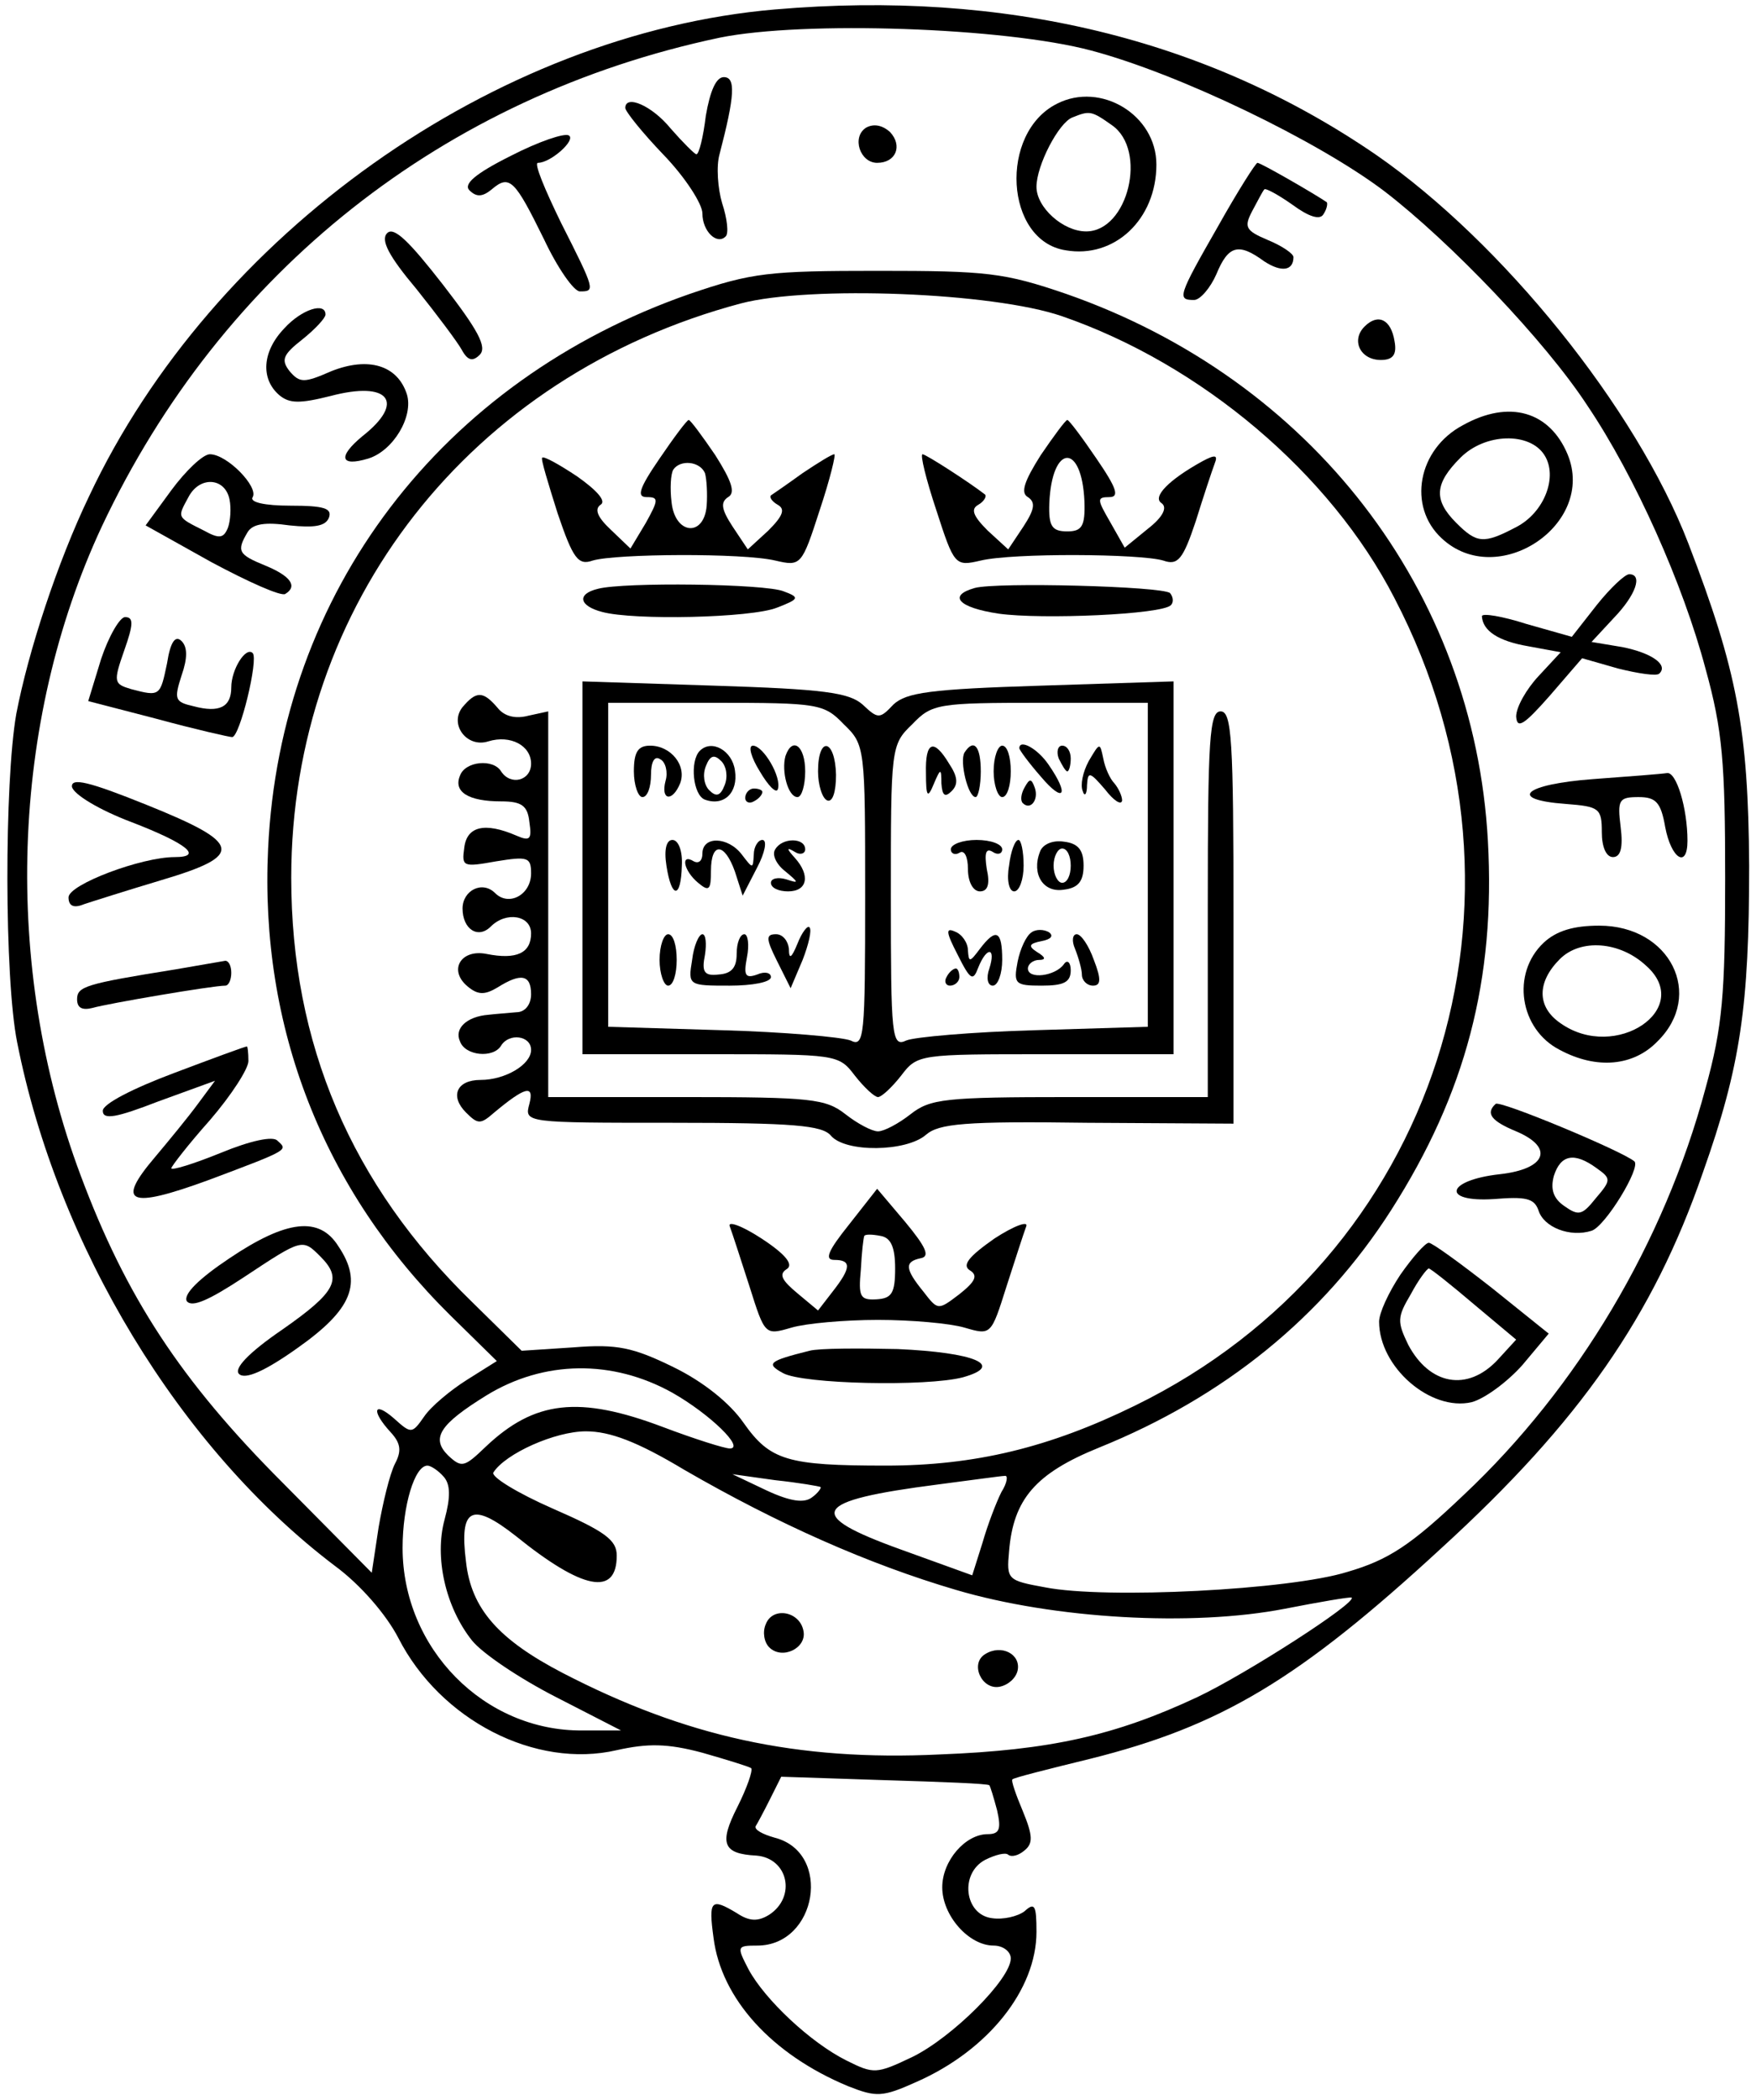 <?xml version="1.0" standalone="no"?>
<!DOCTYPE svg PUBLIC "-//W3C//DTD SVG 20010904//EN"
 "http://www.w3.org/TR/2001/REC-SVG-20010904/DTD/svg10.dtd">
<svg version="1.0" xmlns="http://www.w3.org/2000/svg"
 width="205pt" height="245pt" viewBox="0 0 205 245"
 preserveAspectRatio="xMidYMid meet">
<g transform="translate(0,245) scale(0.1,-0.1)"
fill="#000000" stroke="none">
<path d="M905 2439 c-327 -28 -657 -262 -801 -568 -37 -77 -71 -181 -85 -254
-14 -80 -14 -308 1 -383 47 -238 190 -474 371 -611 30 -22 60 -57 74 -84 49
-96 160 -153 255 -131 36 8 59 8 100 -3 28 -8 54 -16 57 -18 2 -3 -5 -23 -16
-45 -22 -43 -17 -55 22 -57 37 -3 47 -48 15 -69 -13 -8 -23 -8 -38 2 -30 18
-33 15 -27 -29 9 -71 68 -136 157 -173 33 -13 40 -13 80 5 84 37 140 108 140
175 0 31 -2 35 -14 24 -8 -6 -25 -10 -38 -8 -32 4 -38 52 -8 68 12 6 24 9 27
6 4 -3 12 -1 19 5 10 8 10 17 -2 46 -8 19 -14 36 -12 37 2 2 42 12 91 24 152
38 243 92 410 246 161 147 247 270 305 438 44 124 54 194 54 358 -1 159 -14
228 -71 376 -61 158 -217 351 -364 453 -198 136 -434 193 -702 170z m369 -48
c102 -27 264 -105 342 -164 77 -59 188 -175 237 -250 56 -83 112 -209 138
-307 20 -72 23 -110 23 -245 0 -135 -3 -173 -23 -245 -48 -179 -149 -349 -282
-474 -62 -59 -88 -76 -136 -90 -67 -21 -282 -32 -353 -18 -44 8 -45 9 -42 42
5 61 31 91 105 121 146 59 261 152 341 277 87 136 122 269 113 431 -16 292
-206 538 -492 638 -73 25 -93 27 -220 27 -127 0 -147 -2 -220 -27 -290 -101
-478 -348 -492 -647 -10 -208 64 -398 213 -545 l54 -53 -35 -22 c-19 -12 -42
-31 -50 -43 -14 -20 -15 -20 -35 -2 -24 21 -27 9 -4 -16 12 -13 13 -22 5 -37
-6 -12 -14 -45 -19 -74 l-8 -53 -104 105 c-119 119 -183 217 -236 359 -91 243
-82 528 25 757 140 297 399 502 721 570 98 20 333 12 434 -15z m-34 -310 c162
-56 313 -183 388 -329 184 -353 49 -770 -303 -942 -100 -49 -187 -70 -291 -70
-115 0 -135 6 -166 50 -16 23 -47 48 -82 65 -47 23 -66 27 -116 23 l-61 -4
-58 57 c-141 137 -211 301 -211 495 0 319 209 586 525 670 80 21 294 13 375
-15z m-455 -1256 c44 -25 85 -65 67 -65 -6 0 -41 11 -78 25 -98 37 -150 31
-207 -23 -25 -24 -28 -25 -44 -10 -20 20 -10 36 45 70 67 41 147 42 217 3z
m14 -90 c109 -63 215 -110 317 -140 115 -34 276 -43 384 -22 41 8 76 14 78 13
6 -6 -123 -89 -180 -116 -96 -45 -172 -62 -301 -67 -167 -8 -297 21 -440 95
-75 39 -107 75 -113 130 -8 63 7 70 58 30 78 -63 118 -71 118 -23 0 18 -13 28
-75 55 -41 18 -72 37 -69 42 14 22 72 48 108 48 28 0 60 -12 115 -45z m-281
-8 c8 -9 8 -24 1 -50 -12 -44 1 -102 32 -141 12 -15 55 -44 98 -66 l76 -39
-45 0 c-115 -1 -210 96 -210 213 0 49 14 96 29 96 4 0 13 -6 19 -13z m440 -12
c1 -1 -3 -7 -10 -12 -9 -7 -25 -5 -53 8 l-40 19 50 -7 c28 -3 51 -7 53 -8z
m211 -6 c-6 -12 -16 -38 -22 -59 l-12 -38 -83 30 c-114 41 -105 57 43 76 39 5
74 10 78 10 4 1 3 -8 -4 -19z m-14 -342 c1 -1 5 -14 9 -29 5 -22 3 -28 -11
-28 -26 0 -53 -31 -53 -62 0 -33 31 -68 60 -68 11 0 20 -7 20 -15 0 -24 -68
-92 -115 -115 -42 -20 -45 -20 -77 -4 -42 21 -95 71 -114 106 -14 27 -14 28
10 28 70 0 88 109 20 126 -14 4 -23 9 -22 13 2 3 10 18 17 32 l13 26 121 -4
c66 -2 121 -4 122 -6z"/>
<path d="M824 2315 c-3 -25 -8 -45 -11 -45 -2 0 -16 14 -30 30 -22 27 -53 40
-53 24 0 -4 20 -29 45 -55 25 -26 45 -57 45 -68 0 -21 17 -37 27 -27 4 3 2 21
-4 39 -5 17 -7 43 -3 57 18 69 19 90 5 90 -9 0 -16 -16 -21 -45z"/>
<path d="M1234 2329 c-68 -34 -61 -160 10 -171 57 -10 106 36 106 100 0 58
-65 97 -116 71z m64 -25 c42 -29 19 -124 -30 -124 -27 0 -58 28 -58 52 0 25
26 75 42 81 20 8 22 8 46 -9z"/>
<path d="M1011 2301 c-17 -11 -7 -41 13 -41 22 0 30 20 15 36 -9 8 -19 10 -28
5z"/>
<path d="M596 2268 c-42 -21 -55 -33 -48 -40 8 -8 15 -8 26 1 21 18 27 11 61
-58 16 -34 35 -61 42 -61 18 0 18 1 -22 80 -19 39 -32 70 -27 70 15 0 45 27
36 32 -5 3 -35 -7 -68 -24z"/>
<path d="M1422 2186 c-47 -82 -48 -86 -28 -86 7 0 19 14 26 30 14 34 26 37 56
15 20 -13 34 -11 34 5 0 4 -13 13 -30 20 -26 11 -28 15 -18 34 6 11 12 23 14
25 1 2 16 -6 33 -18 19 -14 32 -18 36 -11 4 6 5 12 4 14 -13 9 -77 46 -81 46
-2 0 -23 -33 -46 -74z"/>
<path d="M452 2178 c-8 -8 2 -27 34 -65 24 -30 48 -62 53 -71 7 -13 13 -14 21
-6 9 9 -2 29 -43 82 -39 50 -57 68 -65 60z"/>
<path d="M332 2067 c-26 -27 -28 -59 -6 -78 12 -10 24 -10 60 -1 68 18 88 -7
37 -47 -29 -24 -26 -36 7 -26 29 9 53 49 45 75 -11 34 -45 44 -88 27 -32 -14
-37 -14 -49 0 -10 13 -8 19 15 37 15 12 27 25 27 29 0 15 -28 6 -48 -16z"/>
<path d="M1593 2069 c-16 -16 -5 -39 19 -39 14 0 19 6 16 22 -4 25 -19 33 -35
17z"/>
<path d="M1708 1954 c-53 -28 -65 -95 -25 -132 65 -61 181 16 147 98 -21 50
-68 64 -122 34z m95 -35 c16 -25 0 -67 -33 -84 -38 -20 -46 -19 -70 5 -27 27
-25 46 5 76 29 29 81 30 98 3z"/>
<path d="M200 1878 l-30 -41 77 -43 c43 -23 81 -40 86 -37 15 9 6 21 -23 33
-32 13 -34 17 -21 39 6 10 21 12 49 8 29 -3 42 -1 46 9 4 11 -6 14 -45 14 -30
0 -48 4 -44 10 7 12 -30 50 -50 50 -8 0 -28 -19 -45 -42z m68 -11 c2 -10 1
-25 -2 -33 -5 -12 -10 -13 -28 -3 -32 16 -31 15 -18 39 13 25 43 23 48 -3z"/>
<path d="M1864 1744 l-29 -37 -53 15 c-28 9 -52 13 -52 9 1 -17 19 -29 54 -35
l38 -7 -26 -28 c-14 -15 -26 -36 -26 -47 1 -15 9 -10 39 24 l38 44 42 -12 c24
-6 45 -9 48 -6 11 10 -8 24 -43 31 l-36 6 26 28 c26 27 34 51 18 51 -5 0 -22
-16 -38 -36z"/>
<path d="M118 1681 l-15 -49 81 -21 c44 -12 84 -21 87 -21 9 0 31 91 24 98 -8
8 -25 -19 -25 -40 0 -23 -14 -30 -44 -22 -22 5 -23 8 -14 36 7 20 7 33 0 40
-7 7 -13 0 -17 -26 -8 -38 -8 -39 -42 -30 -20 6 -21 8 -8 45 11 31 11 39 1 39
-6 0 -19 -22 -28 -49z"/>
<path d="M84 1532 c2 -9 32 -27 69 -41 65 -25 85 -41 51 -41 -39 0 -124 -32
-124 -47 0 -10 6 -13 18 -8 9 3 50 16 90 28 98 29 95 43 -17 88 -67 27 -88 32
-87 21z"/>
<path d="M1860 1541 c-81 -6 -101 -24 -32 -29 39 -3 42 -5 42 -33 0 -17 5 -29
13 -29 9 0 12 11 9 35 -4 32 -2 35 21 35 20 0 26 -6 31 -35 7 -37 26 -49 26
-16 0 38 -13 81 -24 79 -6 -1 -45 -4 -86 -7z"/>
<path d="M1802 1350 c-38 -36 -28 -101 19 -125 43 -23 86 -19 114 10 55 54 15
135 -68 135 -30 0 -50 -6 -65 -20z m120 -27 c56 -50 -36 -112 -100 -67 -28 19
-28 48 -1 75 24 24 70 21 101 -8z"/>
<path d="M205 1319 c-106 -17 -115 -20 -115 -35 0 -10 6 -13 18 -10 17 5 140
26 155 26 4 0 7 7 7 15 0 8 -3 14 -7 14 -5 -1 -30 -5 -58 -10z"/>
<path d="M203 1198 c-48 -18 -83 -36 -83 -44 0 -11 16 -8 65 11 l66 24 -20
-27 c-11 -15 -34 -43 -50 -62 -46 -54 -31 -61 62 -27 96 36 93 35 81 46 -5 6
-32 0 -66 -14 -32 -13 -58 -21 -58 -18 0 2 20 28 45 56 25 29 45 60 45 69 0
10 -1 18 -2 17 -2 0 -40 -14 -85 -31z"/>
<path d="M1746 1162 c-12 -11 -5 -20 24 -32 45 -19 35 -44 -19 -50 -63 -7 -69
-33 -7 -29 37 3 47 1 52 -13 6 -20 37 -32 62 -24 16 5 58 74 50 81 -14 12
-158 72 -162 67z m118 -75 c17 -12 17 -14 -1 -35 -16 -20 -20 -21 -37 -9 -13
9 -16 20 -12 35 8 25 24 28 50 9z"/>
<path d="M268 982 c-36 -24 -54 -42 -50 -50 6 -8 26 1 67 28 68 45 68 45 89
24 26 -26 19 -41 -44 -85 -41 -28 -57 -46 -51 -52 7 -7 30 3 68 30 64 45 77
76 48 119 -22 35 -60 31 -127 -14z"/>
<path d="M1635 963 c-14 -21 -25 -45 -25 -55 0 -53 60 -105 108 -94 15 4 41
23 59 43 l31 37 -66 53 c-37 29 -70 53 -74 53 -4 0 -19 -17 -33 -37z m86 -35
l49 -41 -22 -24 c-35 -37 -79 -29 -104 18 -13 27 -13 32 3 59 9 17 19 30 21
30 2 0 26 -19 53 -42z"/>
<path d="M770 1915 c-24 -35 -27 -45 -15 -45 14 0 14 -3 -1 -30 l-18 -30 -23
22 c-16 15 -19 24 -12 29 7 4 -3 16 -27 33 -21 14 -39 24 -41 22 -2 -1 7 -30
18 -65 18 -53 24 -61 41 -55 27 8 175 9 213 0 30 -7 31 -6 52 59 12 36 19 65
17 65 -3 0 -19 -10 -37 -22 -18 -13 -34 -24 -37 -26 -2 -2 1 -7 8 -11 9 -5 6
-13 -11 -30 l-24 -22 -18 27 c-13 20 -14 28 -5 34 9 5 4 19 -15 49 -15 22 -29
41 -31 41 -2 0 -17 -20 -34 -45z m53 -17 c2 -7 3 -24 2 -38 -3 -37 -37 -34
-41 4 -2 16 -1 33 2 38 8 12 31 10 37 -4z"/>
<path d="M1215 1919 c-19 -30 -24 -44 -15 -49 9 -6 8 -14 -5 -34 l-18 -27 -24
22 c-17 17 -20 25 -11 30 7 4 10 10 8 12 -18 14 -69 47 -73 47 -3 0 4 -29 16
-65 21 -65 22 -66 52 -59 38 9 186 8 213 0 17 -6 23 1 38 46 9 29 19 59 22 67
4 10 1 11 -14 3 -40 -22 -59 -42 -48 -49 7 -5 2 -16 -16 -30 l-27 -22 -17 30
c-15 26 -16 29 -1 29 12 0 9 10 -15 45 -17 25 -32 45 -34 45 -2 0 -16 -19 -31
-41z m51 -54 c1 -29 -3 -35 -20 -35 -18 0 -22 6 -21 33 3 69 38 71 41 2z"/>
<path d="M698 1763 c-25 -6 -22 -20 5 -27 37 -10 174 -7 204 5 26 10 27 12 8
19 -21 9 -187 11 -217 3z"/>
<path d="M1138 1764 c-32 -9 -19 -23 28 -30 50 -7 191 -1 201 10 3 3 3 9 -1
14 -9 8 -202 13 -228 6z"/>
<path d="M680 1438 l0 -218 149 0 c148 0 150 0 169 -25 11 -14 23 -25 27 -25
4 0 16 11 27 25 19 25 21 25 169 25 l149 0 0 218 0 217 -155 -5 c-129 -4 -157
-8 -172 -22 -16 -17 -18 -17 -36 0 -16 14 -46 18 -173 22 l-154 5 0 -217z
m305 167 c25 -24 25 -27 25 -201 0 -164 -1 -176 -17 -168 -10 4 -78 10 -150
12 l-133 4 0 189 0 189 125 0 c120 0 127 -1 150 -25z m355 -164 l0 -189 -132
-4 c-73 -2 -141 -8 -150 -12 -17 -8 -18 4 -18 168 0 174 0 177 25 201 23 24
30 25 150 25 l125 0 0 -189z"/>
<path d="M740 1550 c0 -16 5 -30 10 -30 6 0 10 12 10 26 0 15 4 23 11 18 6 -3
9 -15 6 -25 -6 -23 8 -25 17 -3 8 21 -11 44 -35 44 -14 0 -19 -7 -19 -30z"/>
<path d="M817 1574 c-12 -12 -8 -52 6 -57 22 -8 39 8 35 34 -3 23 -27 37 -41
23z m29 -40 c-5 -13 -10 -14 -18 -6 -6 6 -8 18 -4 28 5 13 10 14 18 6 6 -6 8
-18 4 -28z"/>
<path d="M887 1550 c10 -17 19 -26 21 -21 5 14 -17 51 -29 51 -6 0 -2 -14 8
-30z"/>
<path d="M917 1568 c-5 -18 3 -48 14 -48 5 0 9 14 9 30 0 30 -15 41 -23 18z"/>
<path d="M955 1550 c0 -16 5 -32 11 -34 6 -2 10 10 10 30 -1 42 -21 46 -21 4z"/>
<path d="M870 1519 c0 -5 5 -7 10 -4 6 3 10 8 10 11 0 2 -4 4 -10 4 -5 0 -10
-5 -10 -11z"/>
<path d="M778 1440 c6 -39 17 -39 18 0 1 17 -4 30 -11 30 -7 0 -10 -11 -7 -30z"/>
<path d="M820 1454 c0 -8 -4 -12 -10 -9 -16 10 -12 -11 5 -25 13 -11 15 -8 15
14 0 34 16 33 28 -1 l9 -28 17 33 c9 17 12 32 6 32 -5 0 -10 -8 -10 -17 -1
-17 -1 -17 -14 0 -16 21 -46 22 -46 1z"/>
<path d="M905 1459 c-4 -6 1 -17 11 -25 17 -14 17 -15 2 -10 -10 3 -18 1 -18
-4 0 -6 9 -10 20 -10 23 0 26 19 8 39 -10 11 -10 13 0 7 6 -4 12 -2 12 3 0 14
-27 14 -35 0z"/>
<path d="M931 1349 c-7 -17 -10 -19 -10 -6 -1 9 -7 17 -15 17 -12 0 -12 -5 1
-31 l16 -32 14 33 c7 18 11 35 8 38 -2 3 -9 -6 -14 -19z"/>
<path d="M770 1330 c0 -16 5 -30 10 -30 6 0 10 14 10 30 0 17 -4 30 -10 30 -5
0 -10 -13 -10 -30z"/>
<path d="M808 1330 c-5 -30 -4 -30 44 -30 26 0 48 4 48 10 0 5 -7 7 -16 3 -14
-5 -16 -1 -12 20 3 15 1 27 -3 27 -5 0 -9 -10 -9 -23 0 -16 -6 -23 -21 -24
-17 -2 -20 3 -16 23 2 13 1 24 -3 24 -4 0 -10 -13 -12 -30z"/>
<path d="M1081 1548 c0 -28 2 -30 9 -13 8 19 9 19 9 1 1 -14 4 -17 12 -9 8 8
7 17 -3 32 -18 30 -28 26 -27 -11z"/>
<path d="M1126 1572 c-6 -10 4 -52 13 -52 3 0 6 14 6 30 0 29 -8 39 -19 22z"/>
<path d="M1160 1550 c0 -16 5 -30 10 -30 6 0 10 14 10 30 0 17 -4 30 -10 30
-5 0 -10 -13 -10 -30z"/>
<path d="M1190 1577 c0 -2 11 -17 25 -33 27 -32 34 -22 9 14 -13 19 -34 30
-34 19z"/>
<path d="M1236 1565 c4 -8 8 -15 10 -15 2 0 4 7 4 15 0 8 -4 15 -10 15 -5 0
-7 -7 -4 -15z"/>
<path d="M1271 1562 c-7 -13 -10 -28 -7 -35 2 -7 5 -4 5 7 1 16 3 16 21 -5 10
-13 19 -19 20 -13 0 5 -4 14 -9 20 -5 5 -11 18 -13 29 -4 19 -4 19 -17 -3z"/>
<path d="M1196 1531 c-4 -7 -5 -15 -2 -18 9 -9 19 4 14 18 -4 11 -6 11 -12 0z"/>
<path d="M1110 1459 c0 -5 5 -7 10 -4 6 4 10 -5 10 -19 0 -15 6 -26 14 -26 9
0 12 8 8 26 -3 19 -1 25 7 20 6 -4 11 -2 11 3 0 6 -13 11 -30 11 -16 0 -30 -5
-30 -11z"/>
<path d="M1178 1440 c-3 -17 0 -30 6 -30 6 0 11 14 11 30 0 17 -3 30 -6 30 -4
0 -9 -13 -11 -30z"/>
<path d="M1214 1456 c-10 -26 4 -48 28 -44 17 2 23 10 23 28 0 18 -6 26 -23
28 -13 2 -25 -3 -28 -12z m36 -16 c0 -11 -4 -20 -10 -20 -5 0 -10 9 -10 20 0
11 5 20 10 20 6 0 10 -9 10 -20z"/>
<path d="M1118 1336 c15 -30 18 -31 24 -15 10 25 21 24 13 -1 -4 -11 -2 -20 4
-20 6 0 11 14 11 30 0 34 -7 38 -26 13 -12 -16 -13 -16 -14 -2 0 9 -7 19 -15
22 -11 5 -11 0 3 -27z"/>
<path d="M1204 1362 c-6 -4 -13 -19 -16 -34 -5 -26 -3 -28 28 -28 26 0 34 4
34 18 0 9 -4 13 -8 7 -10 -14 -42 -18 -42 -5 0 5 6 10 13 10 8 0 8 3 -2 9 -11
7 -10 10 5 13 11 2 14 6 9 10 -6 4 -16 4 -21 0z"/>
<path d="M1255 1343 c4 -10 8 -24 8 -30 0 -7 6 -13 13 -13 9 0 10 7 1 30 -6
17 -15 30 -20 30 -5 0 -6 -8 -2 -17z"/>
<path d="M1105 1310 c-3 -5 -1 -10 4 -10 6 0 11 5 11 10 0 6 -2 10 -4 10 -3 0
-8 -4 -11 -10z"/>
<path d="M540 1625 c-16 -20 5 -48 30 -40 26 8 50 -5 50 -26 0 -20 -24 -26
-35 -9 -9 15 -42 12 -48 -5 -8 -19 10 -30 48 -30 24 0 31 -5 33 -24 3 -20 1
-23 -15 -16 -37 16 -58 11 -61 -14 -3 -22 -2 -23 37 -16 37 6 41 5 41 -14 0
-25 -26 -39 -42 -23 -15 15 -38 3 -38 -18 0 -24 18 -36 33 -21 18 18 47 13 47
-8 0 -23 -17 -31 -52 -24 -30 6 -45 -19 -22 -38 12 -10 20 -10 35 -1 27 17 39
15 39 -8 0 -12 -7 -21 -17 -21 -10 -1 -25 -2 -33 -3 -25 -2 -40 -16 -33 -31 6
-17 39 -20 48 -5 9 15 35 12 35 -5 0 -17 -30 -35 -59 -35 -28 0 -36 -19 -17
-38 14 -14 17 -14 33 0 36 30 47 33 41 10 -6 -22 -5 -22 167 -22 141 0 175 -3
185 -15 17 -20 88 -19 111 1 15 13 45 16 188 14 l171 -1 0 241 c0 207 -2 240
-15 240 -13 0 -15 -32 -15 -225 l0 -225 -161 0 c-146 0 -163 -2 -186 -20 -14
-11 -31 -20 -38 -20 -7 0 -24 9 -38 20 -23 18 -40 20 -186 20 l-161 0 0 225 0
225 -23 -5 c-15 -4 -28 -1 -36 9 -17 20 -25 20 -41 1z"/>
<path d="M991 1021 c-24 -30 -29 -41 -17 -41 20 0 20 -9 -2 -37 l-17 -22 -24
20 c-18 15 -22 22 -13 28 9 5 0 17 -29 36 -23 15 -40 21 -37 14 3 -8 13 -39
23 -70 18 -57 18 -57 49 -48 17 5 62 9 101 9 39 0 84 -4 101 -9 31 -9 31 -9
49 48 10 31 20 62 23 70 3 7 -14 1 -37 -14 -30 -21 -38 -31 -29 -37 10 -6 7
-13 -12 -28 -25 -19 -25 -19 -42 3 -22 27 -22 35 -3 39 11 2 6 13 -18 42 l-33
39 -33 -42z m54 -51 c0 -29 -4 -35 -22 -36 -19 -1 -21 3 -18 35 1 20 3 37 4
39 1 2 9 2 19 0 12 -2 17 -13 17 -38z"/>
<path d="M945 874 c-48 -12 -51 -15 -31 -26 23 -13 168 -16 210 -5 50 14 14
29 -76 33 -45 1 -92 1 -103 -2z"/>
<path d="M894 555 c-4 -9 -2 -21 4 -27 15 -15 44 -1 40 19 -4 23 -36 29 -44 8z"/>
<path d="M1150 520 c-18 -11 -4 -42 17 -38 10 2 19 10 21 19 4 19 -19 31 -38
19z"/>
</g>
</svg>
